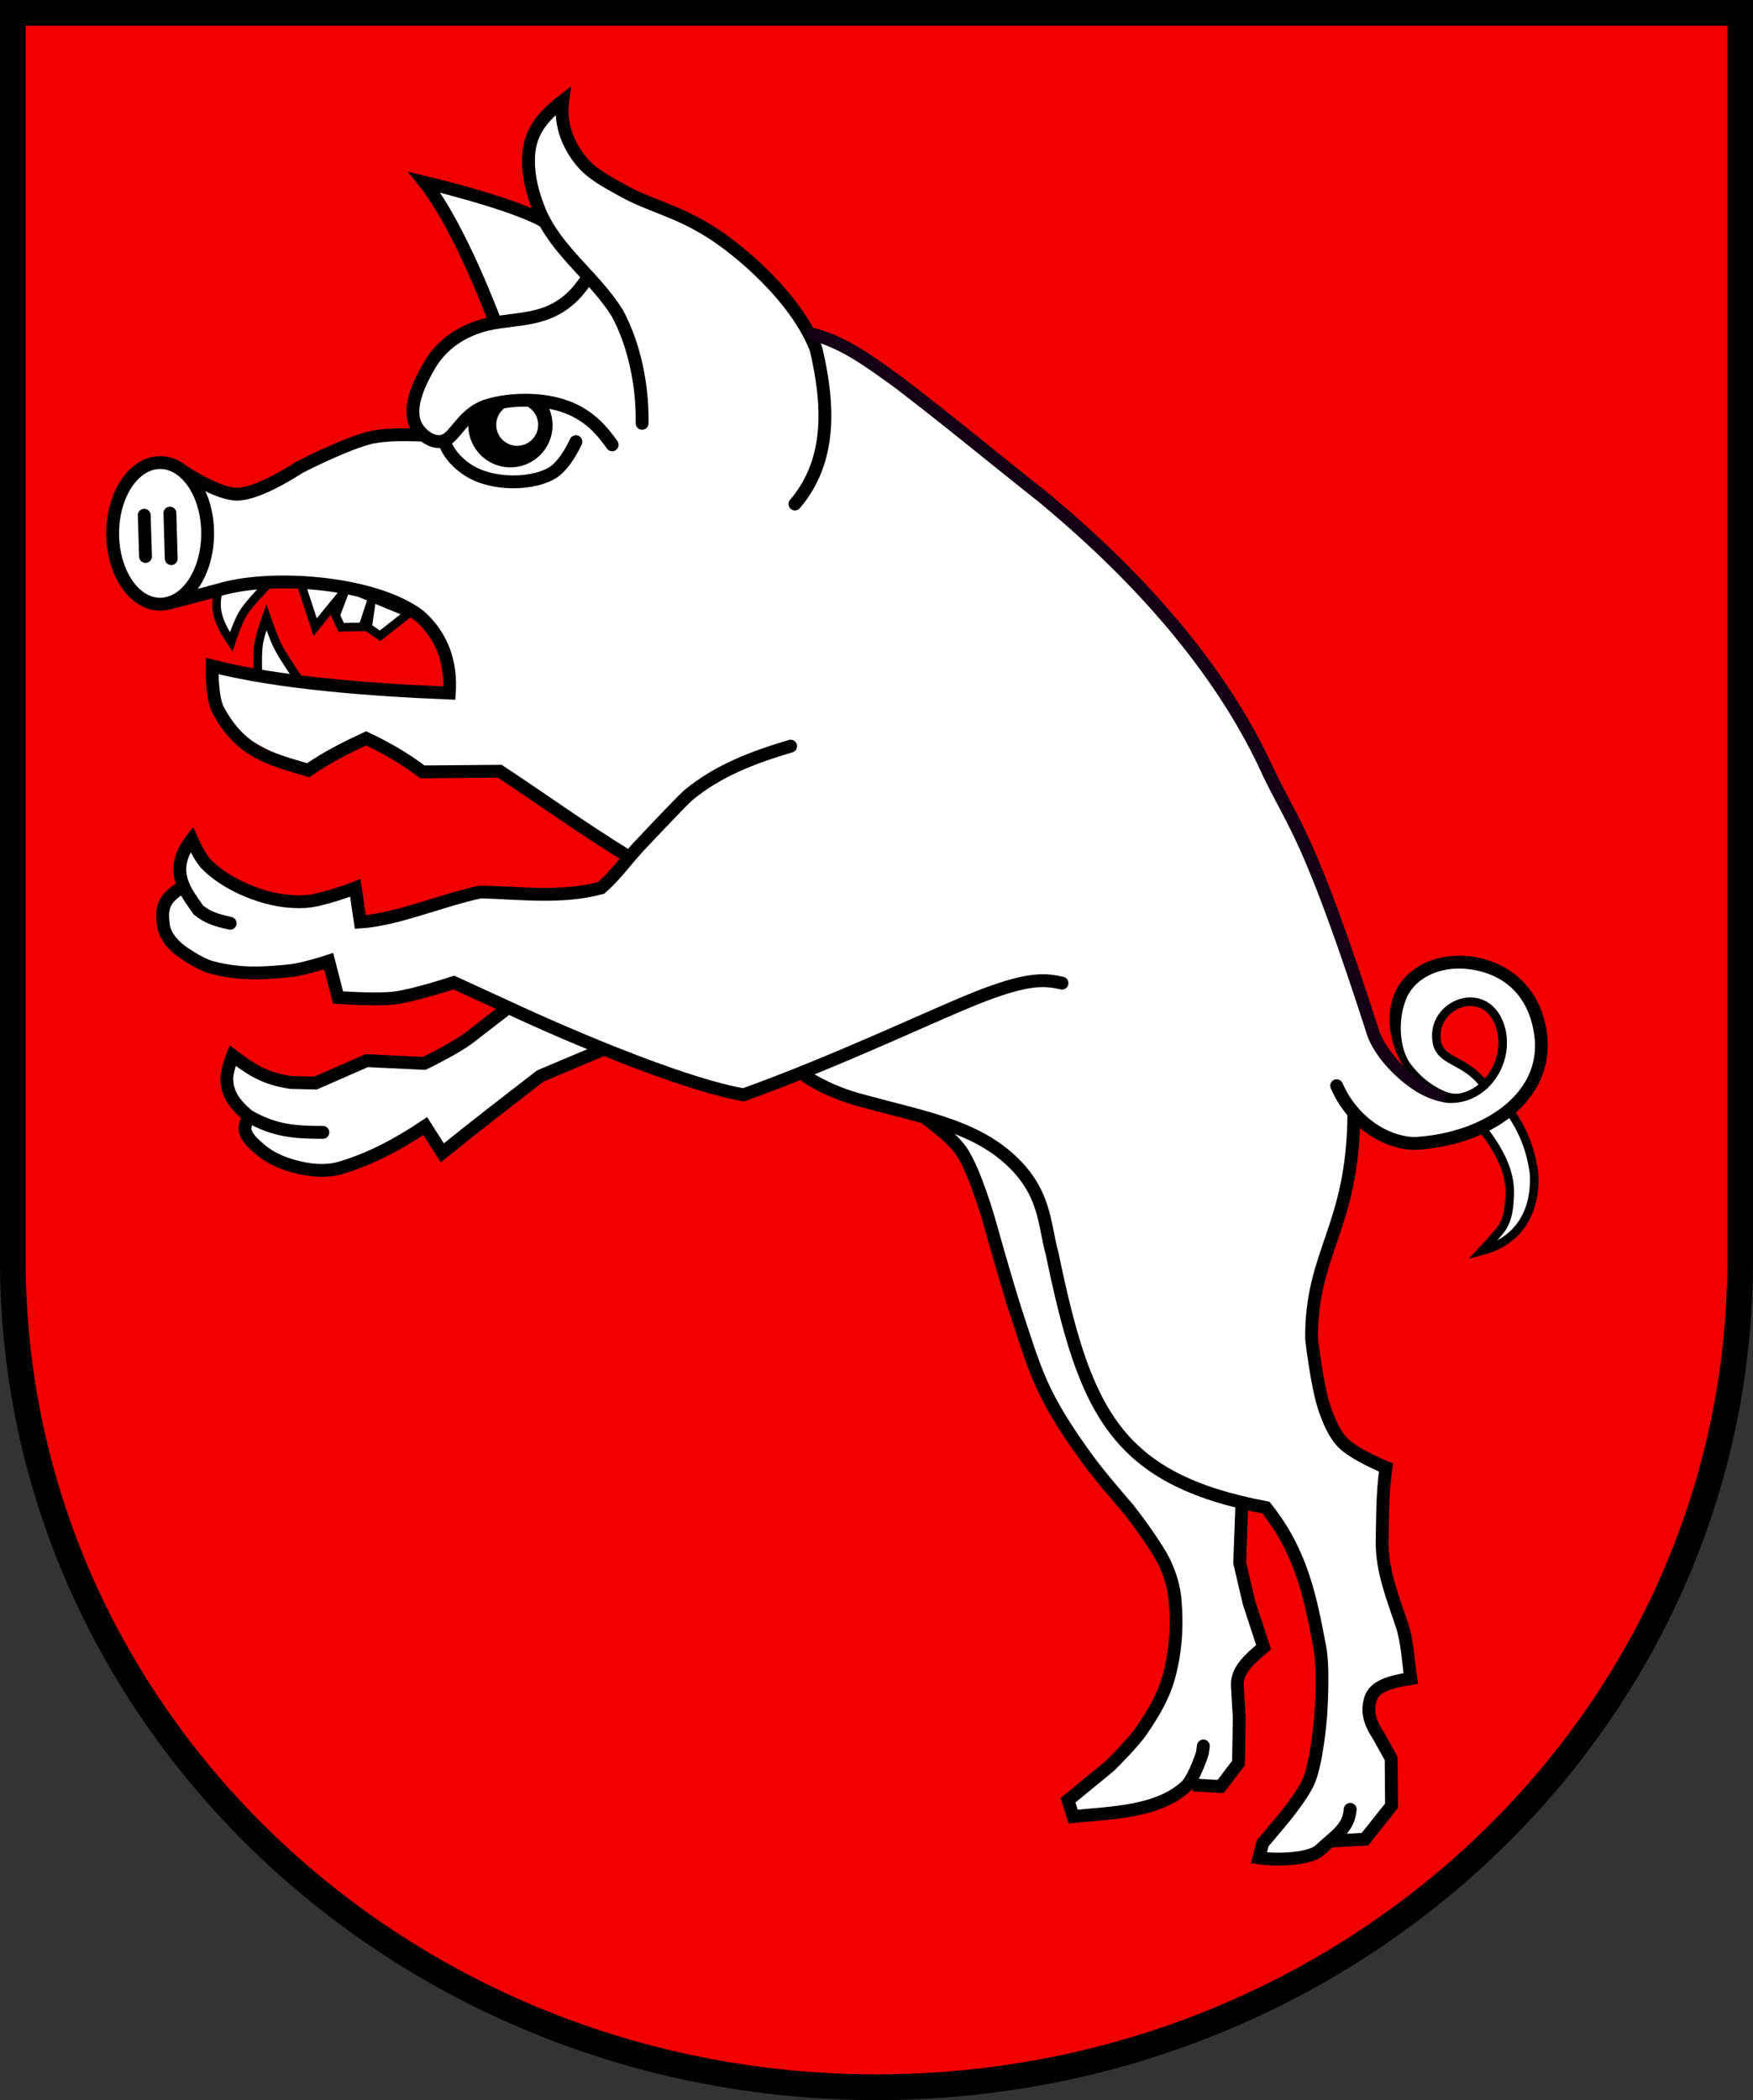<?xml version="1.0" encoding="UTF-8"?>
<svg viewBox="0 0 409.26 490.14" xmlns="http://www.w3.org/2000/svg">
<rect x="0" y="0" width="409.26" height="490.14" fill="#333333" stroke="none"/>
<path d="M406.26 3v291.19c0 106.56-90.271 192.95-201.64 192.95C93.27 487.14 3 400.743 3 294.19V3z" fill="#f00000" stroke="#000" stroke-width="6"/>
<path d="M109.32 97.13s.116 3.077.604 4.515c.555 1.635 1.277 3.36 2.582 4.493 1.246 1.08 4.596 1.834 4.596 1.834s2.216.43 3.313.268c1.535-.226 2.647-.437 4.337-1.694 1.45-1.234 2.117-3.159 2.636-5.5.687-2.635.848-4.696.848-7.364l-3.712-.167s-.112 3.973-.566 5.895c-.316 1.34-.84 3.25-1.487 3.857-.648.606-1.486 1.142-2.272.92-1.62-.46-2.493-2.785-2.99-4.07-.529-1.371-1.085-5.48-1.085-5.48-3.317.682-4.721 1.381-6.804 2.493z"/>
<path d="m130.92 24.006-4.701 4.156-2.444 5.57.254 9.06 2.158 8.044-6.421-2.457-9.807-3.24-5.59-1.143-4.79-.8 4.312 7.173 6.24 12.568 4.41 12.71-1.219.241-8.908 3.584-4.686 5.905-3.308 9.554 1.158 6.133-8.904.153c-10.601 2.82-19.56 8.204-28.83 13.789l-9.541-.254-6.545-3.258-6.031-4.408-8.324 3.363-2.108 5.789-1.312 7.904.1 5.116 2.337 5.66 3.752 4.037 3.742 2.088 6.383-1.647 5.295-.967 3.479-1.765-.672 4.156 1.011 5.672s2.473 4.86 2.762 4.014c.29-.847 2.23-6.295 2.23-6.295l2.551-4.352 4.309-4.576 5.916.018 1.478 1.959 1.223 3.32 1.293 5.275 4.43-3.654 1.025 2.072.703 1.975 6.036-.52 2.904 2.485 7.336-5.37 3.734.807 1.692 4.09 4.193 14.102-4.31-.2-30.989-2.175-5.011-10.535-1.993-4.057-3.136 5.588 1.004 4.772-.803 3.172-10.783-3.395.467 8.631 4.943 7.03 9.61 5.31 7.326 4.246 10.346-6.088 4.566-1.855 7.277 4.476 5.366 4.186 13.396-1.197h5.11l8.956 6.33 14.266 8.883 5.283 5.377-4.467 5.416-6.837 2.326-16.06 1.029-6.34-.826-10.587 3.308-16.17 4.088-1.475-.377-.596-9.09-5.826 3.116L65 211.024l-8.363-3.797-7.844-5.511-2.373-1.62-2.459-3.921-2.217 4.636.864 5.862-2.946 3.447-2.353 3.953 1.435 5.152 5.041 4.104 7.7 3.754 19.056-1.178 5.756-1.223 1.33 3.31 1.362 4.31 6.355.546 11.031.573 9.006-3.893 4.727.297 4.345 3.297 3.461 1.539-3.873 4.797-7.523 4.949-5.867 3.44-4.924.654-10.197-.936-13.463 5.338-6.967.365-7.287-4.529-4.473-1.979.383 6.204 1.805 6.085 1.893 3.74-.124 1.837 5.172 5.275 9.703 3.12 10.547-1.315 6.88-2.694 10.27-6.91 3.844 6.176 4.883-4.285 12.791-9.45 8.463-4.789 11.439-5.205c4.308 1.413 10.044 3.397 9.187 4.043-1.234.932 14.115 4.381 14.115 4.381l8.426 2.73 6.016-2.144 8.539-2.064 7.517 3.672 20.545 5.355 3.85 1.566 1.158 2.123 5.082 6.354 8.45 28.752 8.099 21.086 8.063 17.246 14.834 16.99 8.398 13.469 2.086 8.975-2.697 15.84-5.694 10.688-7.73 7.755-8.252 8.122-1.45 1.414 1.282 3.28 13.244-1 11.094-4.468 2.695-2.83 7.174 1.014 3.554-4.493s.04-12.795-.09-14.508c-.13-1.712.553-5.8.553-5.8l3.186-5.252 2.969-2.06-4.39-12.59-1.77-8.651 1.177-12.375 4.398.254 4.477 5.297 5.986 14.35 2.955 15.285-.462 12.072-1.084 14.104-5.903 11.223-3.804 3.886-1.735 3.559-.709 2.111 6.196.992 5.644-1.726 5.133-3.424 4.695.328 3.783-.852 4.57-5.474 1.585-4.723-2.309-9.549-2.725-6.412-.789-5.799 1.29-3.863h3.187l4.896-1.705-1.86-9.348-4.325-12.625-.38-8.496.306-7.244.65-6.717-1.68-5.367-7.222-2.707-5.166-7.164-2.16-6.957-1.772-18.037 3.417-14.78 3.404-10.499 3.825-16.498s.142-1.815.346-3.79L328.8 266.2l13.936-.943 4.578-1.211 1.91 3.53 2.647 5.88.5 4.531-.537 4.914-.889 3.637-2.926 3.842 2.274.19 5.853-5.48s1.943-3.506 2.069-5.44c.526-4.369-.812-8.26-1.953-12.403-.703-3.213-1.81-5.33-4.047-7.548 1.008-1.921 9.382-11.812 7.06-11.535l.19-2.56-.016-4.224-2.16-5.521-3.063-6.287-6.38-3.729-4.663-1.558-7.914 1.246.086.28-.506-.92-5.797 3.058-3.134 8.437 2.42 12.497-.97.813c-1.228-1.428-2.327-1.857-3.81-4.384l-6.193-13.77-7.045-20.223-4.365-10.99-11.828-25.998-13.314-21.068-14.234-16.39-22.852-19.972-14.738-13.264-.245.197-.45-.383-19.522-14.605-11.287-7.812-8.098-3.067L179.8 65.11l-12.938-10.582-9.914-5.367-13.314-5.33-9.403-7.004-3.25-7.232zm211.69 209.41c3.05.077 5.434 2.943 5.434 2.943l2.984 5.893c1.548 3.092-2.64 8.572-2.64 8.572l.527-.062-2.967 3.445-1.422-1.937-3.525-3.48-5.176-3.558-.36-6.06 3.512-4.445 2.29-1.157c.457-.119.907-.165 1.343-.154z" fill="#fff"/><g fill="none" stroke="#000" stroke-width="2">
<path d="m51.22 137.12c-1.636 4.97-0.125 8.392 2.756 12.697 0 0 1.41-4.46 2.833-6.763s5.81-6.76 5.81-6.76m-2.379 21.826s-0.244-5.276 0.149-7.87c0.322-2.129 1.794-6.202 1.794-6.202s1.614 4.722 2.743 6.938c1.32 2.59 4.677 7.363 4.677 7.363m0.617-22.209 3.356 10.228 7.002-8.585-2.215 5.853 1.287 2.768 5.062-0.106 1.994-6.066-0.86 6.19 2.883 1.965 6.703-5.252h0.127l-12.345-5.1-10.356-1.886zm276.16 127.65c3.536 4.604 6.359 9.745 6.086 15.19-0.152 2.677-0.274 5.355-1.948 7.806-1.008 1.389-4.54 5.156-4.54 5.156 8.88-2.317 12.775-9.57 12.142-18.297-0.935-6.53-3.151-10.654-5.795-14.57"/></g><g fill="none" stroke="#000" stroke-width="3">
<path d="M149.91 98.8c.153-8.796-1.801-18.342-5.833-25.789-5.321-8.46-14.168-14.454-18.077-23.666-1.493-3.69-2.612-7.67-2.62-11.649-.062-6.517 2.936-10.176 7.98-14.127-.768 5.669 1.502 10.944 4.964 14.756 2.401 2.602 5.69 4.247 8.766 6 6.368 3.627 12.09 4.536 19.935 9.275 7.844 4.74 20.982 16.132 25.498 27.891 3.051 13.002 3.68 26.04-4.934 36.146h0" stroke-linecap="round"/>
<path d="m137.28 64.63c-6.777 11.005-15.498 9.261-23.273 11.011-5.954 1.34-10.89 4.712-13.735 9.608-2 3.44-5.19 9.462-3.295 13.794 1.036 2.369 4.15 4.78 6.764 3.798s4.46-6.42 9.884-8.154 14.816-2.134 21.3 1.516c3.494 1.93 5.67 4.346 7.995 7.618" stroke-linecap="round"/>
<path d="m127.5 51.94c-7.31-4.447-28.417-9.41-28.417-9.41 8.33 10.361 16.589 32.811 16.589 32.811"/><g transform="translate(280.16 258.34)" stroke-linecap="round">
<path d="M-145.71-155.26s-2.187 5.027-5.182 7.07c-4.365 2.98-14.51 3.434-20.44-.73-4.515-3.173-5.088-6.575-5.088-6.575"/><ellipse cx="-242.77" cy="-133.85" rx="11.086" ry="16.529"/>
<path d="m-246.49-138.08 0.306 9.62m5.694-10.13 0.306 10.636"/></g>
<path d="M42.79 110.04s8.01 5.316 12.55 5.3c5.26-.018 14.494-6.24 14.494-6.24s11.098-5.752 17.133-7.08c3.83-.69 7.747-.573 11.62-.472"/><g stroke-linecap="round">
<path d="M184.587 174.145c-8.629 2.57-16.915 5.654-23.904 11.46-1.754 1.524-11.73 12.156-11.73 12.156-2.881 3.16-5.387 6.667-8.618 9.479-9.374 2.48-18.704 1.18-28.153.933-9.416 2.013-19.326 6.43-28.057 7.018l-1.174-7.952s-7.75 2.994-11.831 3.191c-4.066.197-8.138-.566-12.042-2.03s-7.918-3.662-10.913-6.704c-1.567-1.592-3.418-5.765-3.418-5.765-5.67 7.326-1.345 12.212 1.571 16.458 2.285 1.88 4.624 2.479 7.415 3.098"/>
<path d="M42.69 206.962c-4.043 2.469-5.298 4.382-4.482 9.273 0 0 .302 3.19 4.696 6.172s6.513 3.376 6.513 3.376c6.629 1.792 12.357 1.39 18.494.757 3.016-.31 8.82-2.217 8.82-2.217l2.179 8.473s8.833.66 13.2.123c4.735-.583 13.852-3.6 13.852-3.6l13.345 6.13s35.535 16.694 54.266 20.087c23.715-8.551 46.176-19.58 56.562-23.454s13.953-3.49 17.805-2.628"/>
<path d="M118.15 235.551s-5.663 4.333-8.647 6.667-10.474 5.977-10.474 5.977l-13.421-.648-11.944 5.233-5.767-.139c-6.42-.906-9.632-3.34-13.589-6.277 0 0-1.397 3.573-1.366 5.443.05 3.052 1.438 5.72 5.108 8.682 6.048 3.497 10.945 3.803 17.33 3.803"/></g>
<path d="M58.05 260.489s-1.061 2.182-.832 3.29c.373 1.801 1.982 3.16 3.367 4.372 2.902 2.54 6.575 3.832 10.239 4.575 2.865.58 6.102.652 8.77-.176 7.113-2.129 13.57-5.626 19.682-9.73l3.976 6.249c7.556-6.087 15.22-12.033 22.912-17.944l14.522-6.13M38.88 140.88c4.49-1.096 13.209-3.482 13.209-3.482 12.486-3.343 35.767-1.43 45.91 6.395 5.342 4.788 7.378 10.94 6.899 17.967-18.803-.761-40.031-2.403-55.36-6.314 0 0-.234 7.368 1.47 10.443 5.266 9.553 11.528 11.112 20.958 13.877 4.253-2.977 8.822-5.253 13.5-7.442 4.686 2.2 9.045 4.731 13.158 7.832l18.05-.15c10.088 6.653 19.327 13.368 30.21 20.037"/>
<path d="M188.293 251.322s5.152 3.593 13.165 5.618c13.327 3.692 25.208 5.578 33.991 13.374 8.783 7.795 8.25 15.397 10.196 22.34 7.601 36.588 14.616 52.555 49.893 59.21 8.453 10.567 10.407 21.193 12.596 32.65 1.03 5.396.154 16.479.154 16.479s-.81 10.033-2.702 14.609c-1.503 3.634-6.674 9.729-6.674 9.729l-4.113 4.867-.893 3.413c4.207.638 11.818.346 14.186-1.76 3.52-3.34 6.753-4.986 7.131-9.555" stroke-linecap="round"/>
<path d="M216.139 261.022s6.097 4.37 8.299 7.65c3.429 5.109 6.747 17.183 6.747 17.183s4.094 14.713 6.514 21.952c1.937 5.795 3.698 11.699 6.402 17.179 2.693 5.457 6.146 10.527 9.7 15.467 2.916 4.055 9.504 11.586 9.504 11.586s6.571 8.299 8.754 13.065c1.185 2.586 2.005 5.395 2.266 8.227.567 6.162.141 12.553-1.58 18.497-1.275 4.406-3.722 8.445-6.335 12.215-2.085 3.01-7.355 8.159-7.355 8.159l-9.714 7.977 1.2 3.79c8.744-.86 19.789-.993 26.332-7.046 2.054-2.033 3.845-7.77 3.845-7.77l.226-1.655h0" stroke-linecap="round"/>
<path d="m289.925 351.367-.503 13.374 2.2 9.386 3.385 10.311c-2.967 2.521-6.341 5.247-6.123 9.036l.43 7.447-.17 10.563-4.167 5.482-6.481-.358M316.079 259.927c-.16 26.68-10.036 32.232-9.868 52.527 0 0 1.257 11.396 3.181 16.74.981 2.723 2.16 5.542 4.19 7.606 2.69 2.735 9.988 5.72 9.988 5.72-.898 6.4-.771 12.172-.898 17.293-.046 6.735 2.418 12.9 4.533 19.161 1.403 4.116 1.555 8.916 2.157 12.773-5.918.961-8.86 2.188-9.542 5.288-.72 3.002.255 5.416 2.045 8.134l2.912 5.246.093 11.043-6.202 7.79-8.336.47"/></g>
<path transform="translate(280.16 258.34)" d="M63.285-35.094c-7.809-1.014-15.265 2.283-17.92 8.752-2.638 6.428-.175 13.803 2.914 18.029l.008.01.006.01c2.526 3.342 5.835 5.087 10.164 6.887.765.318 1.643.415 1.96-.35.319-.765.159-.662-.606-.98-5.187-1.307-8.546-4.509-10.704-7.36-2.512-3.445-3.015-10.115-.967-15.107 2.035-4.957 8.004-7.794 14.758-6.916 6.8.883 12.954 4.835 14.836 13.66v.006l.002.004c1.595 7.255-.97 13.198-6.152 17.69-5.165 4.478-13.01 7.345-21.676 7.805-6.797-.332-13.53-5.385-16.641-12.605a1.5 1.5 0 0 0-2.754 1.188C34.05 3.836 41.646 9.684 49.825 10.055l.072.004.073-.004c9.264-.474 17.746-3.49 23.578-8.547 5.83-5.056 8.936-12.316 7.117-20.598-2.132-9.988-9.62-14.996-17.381-16.004z" style="-inkscape-stroke:none"/>
<path transform="translate(280.16 258.34)" d="M-90.035-181.79a1.5 1.5 0 0 0-.78 2.896c7.373 1.98 13.083 6.4 19.495 10.98 11.382 8.694 23.383 18.607 33.309 26.433 22.314 18.395 41.692 40.021 52.609 64.035l.007.016.006.014c6.164 12.838 9.598 14.743 24.473 60.906l.014.04.016.044c1.631 4.193 5.152 8.182 8.83 11.066 2.655 2.082 5.567 3.733 9.482 4.388.817.137 6.326-1.322 6.463-2.14-5.21.217-5.396-.127-6.212-.264-3.364-.564-5.444-2.165-7.882-4.076-3.332-2.614-6.56-6.663-7.882-10.061l-.002-.002C27.044-63.642 23.34-66.177 17.33-78.687l-.014-.03c-11.196-24.61-30.897-46.517-53.445-65.101l-.014-.01-.011-.01c-9.883-7.792-21.9-17.721-33.348-26.467l-.02-.016-.02-.014c-6.36-4.54-12.407-9.285-20.494-11.457z" fill="#150115" style="-inkscape-stroke:none"/>
<path d="m338.16 256.42c8.342 0.382 14.153-8.212 12.324-16.012-2.965-11.698-17.121-6.153-14.937 3.28 1.355 4.36 6.287 3.47 11.085 9.56" fill="none" stroke="#000" stroke-linecap="round" stroke-width="2"/>
<path d="M121.7 93.043c-.884.002-1.765.058-2.633.207-2.332.4-4.665 1.098-6.732 2.248-.853.474-1.98 1.418-2.883 2.229a9.836 9.836 0 0 0-.125 1.515 9.836 9.836 0 0 0 9.836 9.836 9.836 9.836 0 0 0 9.836-9.836 9.836 9.836 0 0 0-1.797-5.66c-.99-.183-2.082-.363-2.854-.422a33.613 33.613 0 0 0-2.648-.117zm-.955 1.219a4.892 4.892 0 0 1 4.893 4.892 4.892 4.892 0 0 1-4.893 4.893 4.892 4.892 0 0 1-4.893-4.893 4.892 4.892 0 0 1 4.893-4.892z"/></svg>

